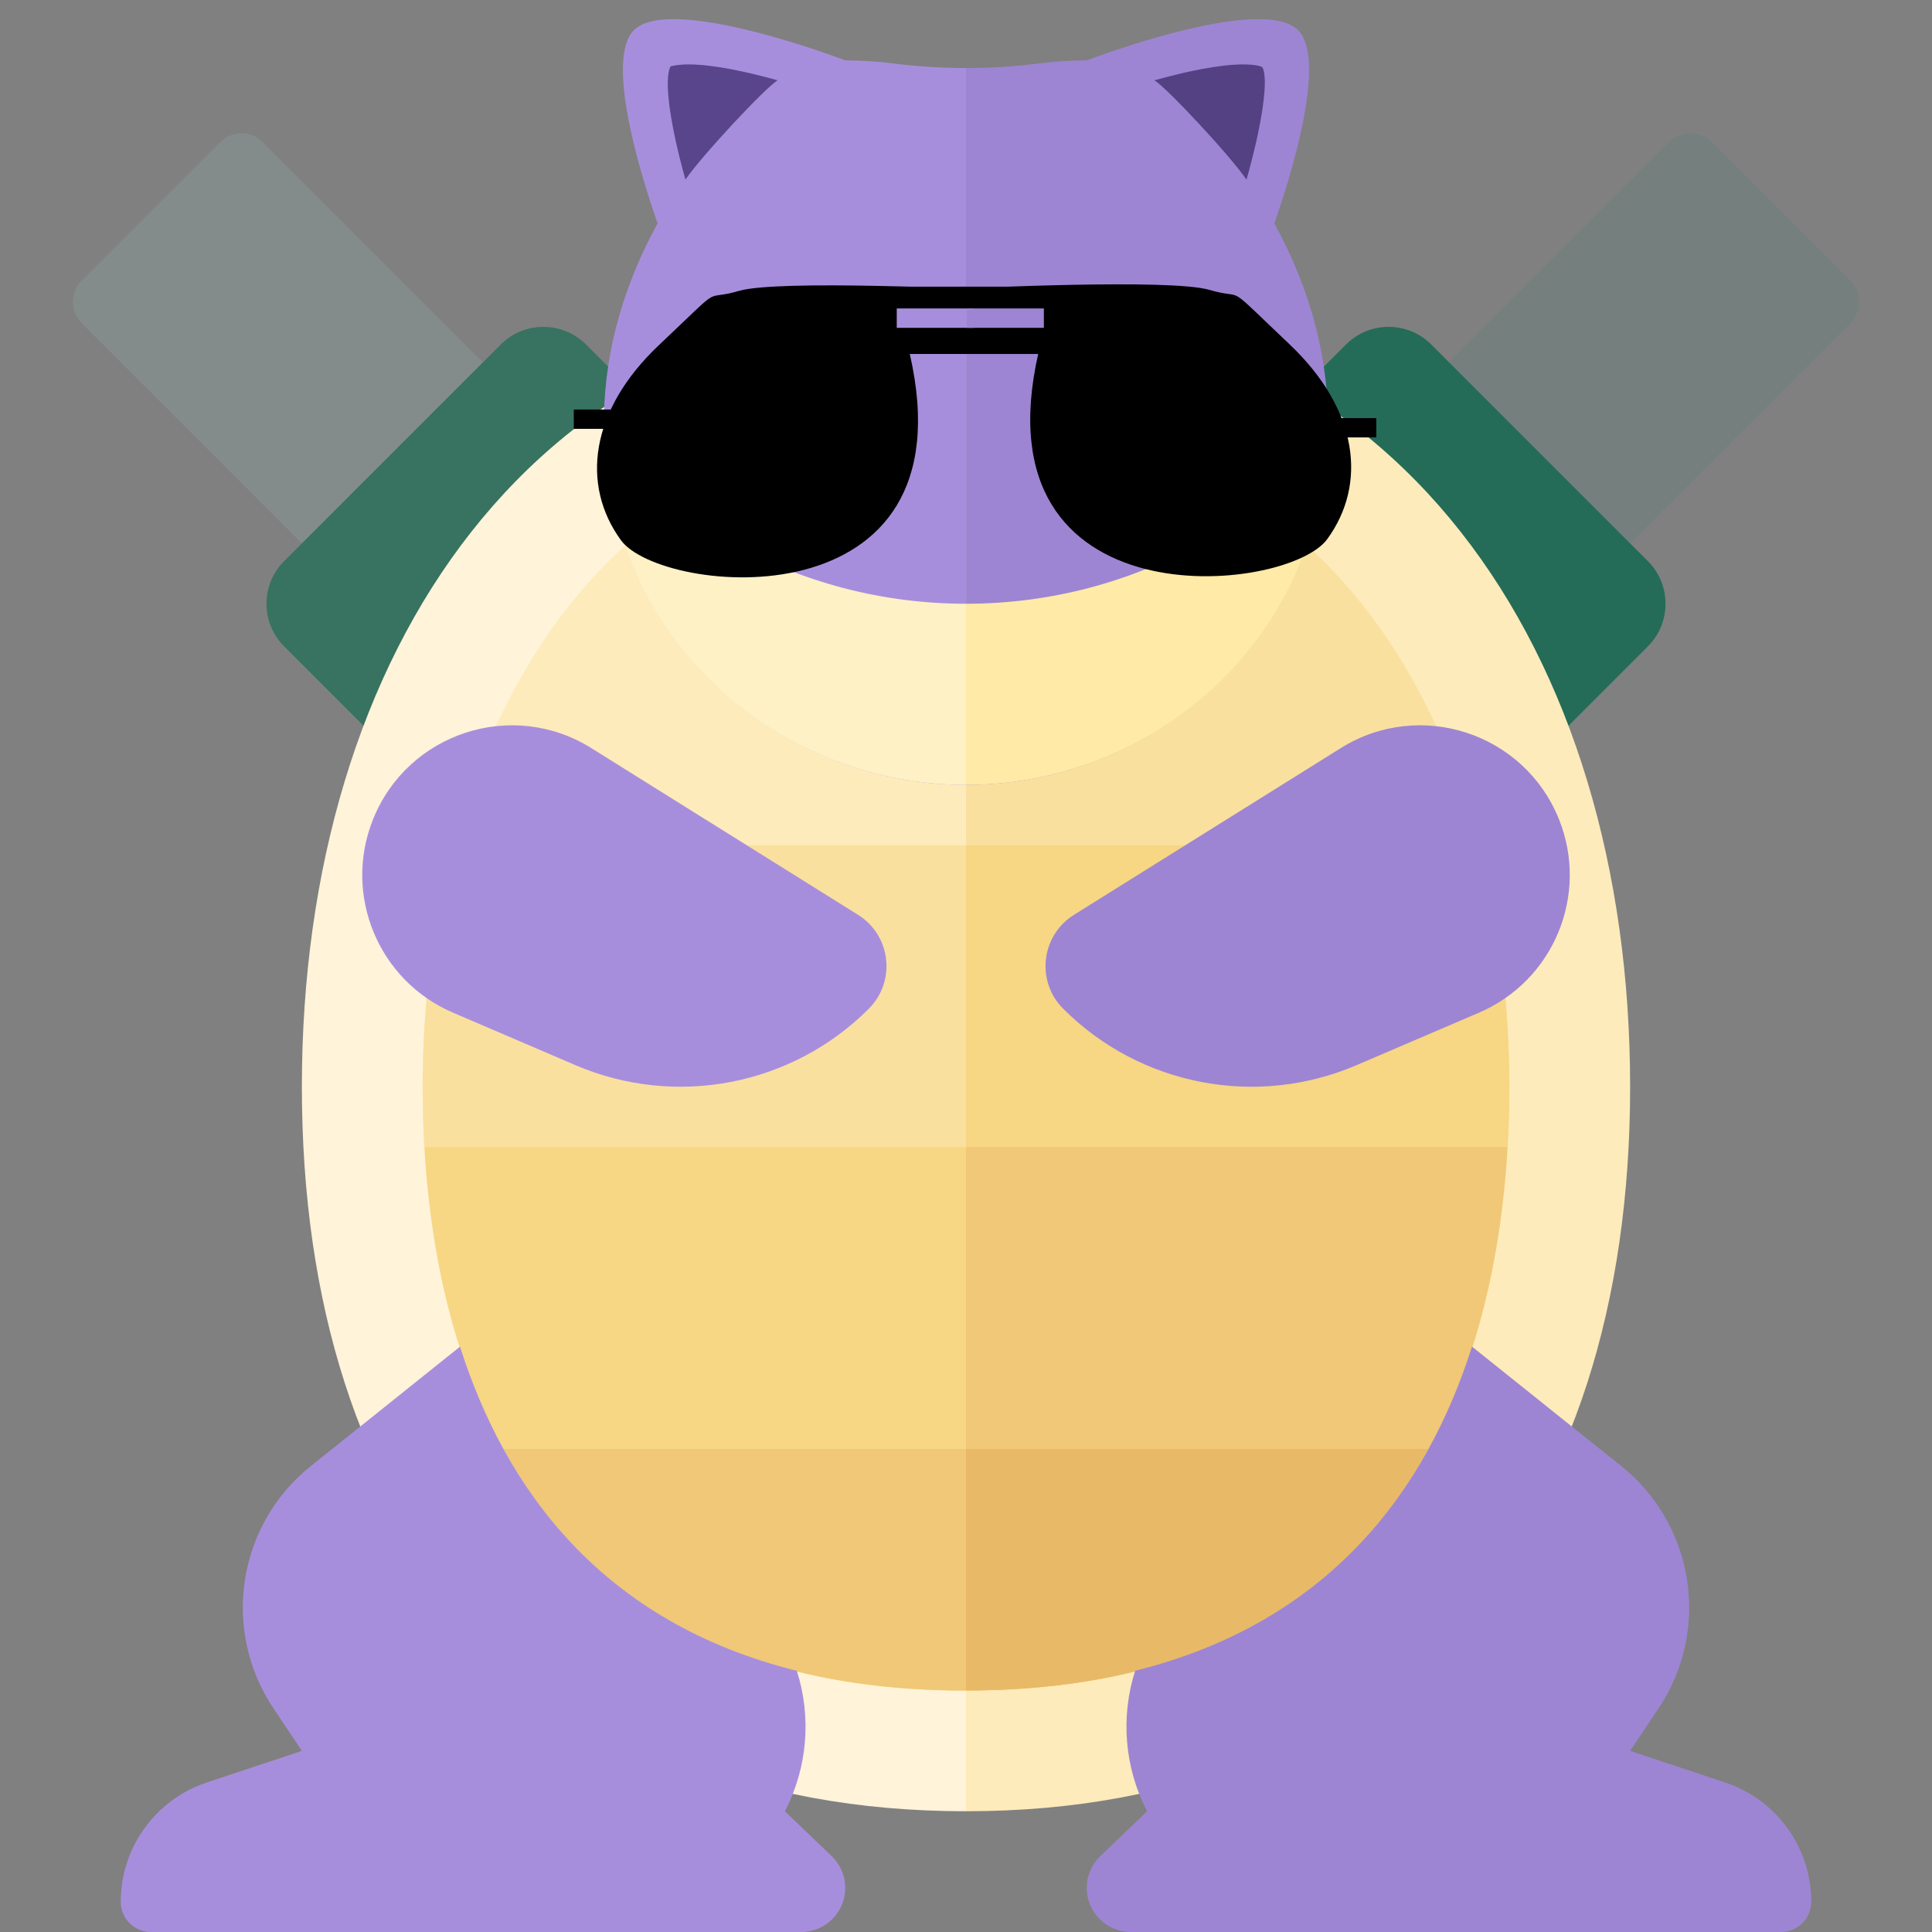 <?xml version="1.0" encoding="utf-8"?>
<!-- Generator: Adobe Illustrator 13.0.0, SVG Export Plug-In . SVG Version: 6.00 Build 14948)  -->
<!DOCTYPE svg PUBLIC "-//W3C//DTD SVG 1.1//EN" "http://www.w3.org/Graphics/SVG/1.1/DTD/svg11.dtd">
<svg version="1.1" id="Layer_1" xmlns="http://www.w3.org/2000/svg" xmlns:xlink="http://www.w3.org/1999/xlink" x="0px" y="0px"
	 width="32px" height="32px" viewBox="0 0 32 32" enable-background="new 0 0 32 32" xml:space="preserve">
<rect x="0" y="0" width="32" height="32" fill="#808080" stroke="none"/>
<g id="icons">
	<g>
		<path fill="#838C8A" d="M5,9L1.354,5.354c-0.195-0.195-0.195-0.512,0-0.707l2.293-2.293c0.195-0.195,0.512-0.195,0.707,0L8,6L5,9z
			"/>
		<path fill="#757F7E" d="M27,9l3.646-3.646c0.194-0.195,0.194-0.512,0-0.707l-2.293-2.293c-0.195-0.195-0.513-0.195-0.707,0L24,6
			L27,9z"/>
		<path fill="#246C57" d="M27.293,9.293l-3.586-3.586c-0.391-0.391-1.023-0.391-1.414,0l-0.754,0.754
			c2.047,1.236,3.534,3.184,4.434,5.566l1.32-1.32C27.684,10.317,27.684,9.683,27.293,9.293z"/>
		<path fill="#377360" d="M10.461,6.461L9.707,5.707c-0.391-0.391-1.024-0.391-1.414,0L4.707,9.293
			c-0.391,0.391-0.391,1.024,0,1.414l1.32,1.32C6.927,9.645,8.415,7.697,10.461,6.461z"/>
		<path fill="#FDEBBB" d="M27,18c0-7.18-3.82-13-11-13v25C23.18,30,27,25.18,27,18z"/>
		<path fill="#FFF3D9" d="M16,5C8.82,5,5,10.82,5,18c0,7.18,3.82,12,11,12V5z"/>
		<path fill="#FDEBBB" d="M16,7.006c-6.643,0-9,5.926-9,11c0,3.735,1.169,10,9,10V7.006z"/>
		<path fill="#FAE09F" d="M25,18c0-5.074-2.357-11-9-11v21C23.831,28,25,21.734,25,18z"/>
		<path fill="#A78EDD" d="M14.792,1.051C14.527,1.018,14.263,1,14,1l0,0l0,0c0,0-2.891-1.109-3.5-0.5
			c-0.489,0.489,0.129,2.447,0.392,3.2C8.351,8.324,11.628,13,16,13V1.127C15.596,1.127,15.192,1.101,14.792,1.051z"/>
		<path fill="#9D85D3" d="M21.107,3.7c0.264-0.753,0.881-2.711,0.393-3.2C20.891-0.109,18,1,18,1l0,0l0,0
			c-0.262,0-0.527,0.018-0.791,0.051c-0.4,0.051-0.804,0.076-1.208,0.076V13C20.372,13,23.648,8.324,21.107,3.7z"/>
		<path fill="#FEF1C6" d="M10.255,8.732C10.971,11.206,13.29,13,16,13v-3c-1.406,0-2.726-0.363-3.874-1
			C11.437,8.618,10.801,8.614,10.255,8.732z"/>
		<path fill="#FFEAA7" d="M21.743,8.732C21.027,11.206,18.709,13,15.999,13v-3c1.405,0,2.726-0.363,3.874-1
			C20.563,8.618,21.198,8.614,21.743,8.732z"/>
		<path fill="#FAE09F" d="M16,14H7.514C7.163,15.312,7,16.684,7,18c0,3.734,1.169,10,9,10V14z"/>
		<path fill="#F7D684" d="M16,14v14c7.831,0,9-6.266,9-10c0-1.316-0.163-2.688-0.514-4H16z"/>
		<g>
			<path fill="#FFFFFF" d="M13.967,7.575c-0.281-0.54-0.902-1.454-2.035-1.882c-0.09-0.034-0.193-0.021-0.27,0.036
				c-0.153,0.112-0.397,0.364-0.569,0.899c-0.176,0.549-0.067,0.97,0.028,1.194C11.168,7.931,11.274,8,11.393,8h2.311
				C13.922,8,14.068,7.769,13.967,7.575z"/>
			<path fill="#96643B" d="M13.967,7.575c-0.26-0.5-0.818-1.317-1.799-1.775c-0.149,0.135-0.342,0.377-0.487,0.828
				c-0.176,0.549-0.067,0.97,0.028,1.194C11.756,7.931,11.862,8,11.981,8h1.723C13.922,8,14.068,7.769,13.967,7.575z"/>
			<path fill="#373F3F" d="M13.29,7.822c0.092-0.216,0.192-0.621,0.039-1.145c-0.21-0.23-0.456-0.461-0.763-0.656
				c-0.103,0.143-0.208,0.333-0.296,0.607c-0.176,0.549-0.067,0.97,0.028,1.194C12.344,7.931,12.45,8,12.569,8h0.449
				C13.138,8,13.244,7.931,13.29,7.822z"/>
		</g>
		<g>
			<path fill="#F7F7F7" d="M18.033,7.575c0.281-0.54,0.902-1.454,2.035-1.882c0.09-0.034,0.193-0.021,0.27,0.036
				c0.153,0.112,0.396,0.364,0.569,0.899c0.176,0.549,0.067,0.97-0.028,1.194C20.832,7.931,20.727,8,20.607,8h-2.312
				C18.078,8,17.932,7.769,18.033,7.575z"/>
			<path fill="#8D5B36" d="M20.29,7.822c0.095-0.223,0.204-0.646,0.028-1.194c-0.146-0.45-0.338-0.693-0.487-0.828
				c-0.979,0.458-1.538,1.274-1.799,1.775C17.932,7.769,18.078,8,18.296,8h1.724C20.139,8,20.244,7.931,20.29,7.822z"/>
			<path fill="#2B3332" d="M19.702,7.822c0.095-0.223,0.204-0.646,0.028-1.194c-0.088-0.274-0.193-0.464-0.297-0.607
				c-0.307,0.196-0.553,0.425-0.763,0.656c-0.153,0.524-0.053,0.928,0.039,1.144C18.756,7.931,18.861,8,18.98,8h0.449
				C19.55,8,19.656,7.931,19.702,7.822z"/>
		</g>
		<path fill="#F7D684" d="M16,19H7.033C7.249,22.753,8.83,28,16,28V19z"/>
		<path fill="#F0C877" d="M16,28c7.17,0,8.751-5.247,8.967-9H16V28z"/>
		<path fill="#F0C877" d="M16,24H8.342c1.222,2.223,3.492,4,7.658,4V24z"/>
		<path fill="#E8BA67" d="M16,28c4.166,0,6.436-1.777,7.658-4H16V28z"/>
		<path fill="#9D85D3" d="M24.497,16.773l-2.032,0.871c-1.656,0.709-3.58,0.34-4.855-0.936l0,0
			c-0.455-0.455-0.367-1.214,0.178-1.555l4.419-2.762c1.31-0.819,3.042-0.253,3.616,1.182l0,0
			C26.322,14.822,25.734,16.242,24.497,16.773z"/>
		<path fill="#A78EDD" d="M7.503,16.773l2.032,0.871c1.657,0.709,3.58,0.34,4.855-0.936l0,0c0.455-0.455,0.368-1.214-0.177-1.555
			l-4.419-2.762c-1.31-0.819-3.042-0.253-3.616,1.182l0,0C5.678,14.822,6.266,16.242,7.503,16.773z"/>
		<path fill="#9D85D3" d="M28.578,29.525L27,29l0.475-0.711c0.862-1.295,0.592-3.035-0.623-4.007l-2.471-1.978
			c-0.747,2.346-2.337,4.563-5.579,5.369C18.561,28.427,18.618,29.266,19,30l-0.775,0.743C18.081,30.881,18,31.07,18,31.27
			c0,0.403,0.327,0.73,0.73,0.73H29.5c0.275,0,0.5-0.225,0.5-0.5v-0.001C30,30.604,29.427,29.809,28.578,29.525z"/>
		<path fill="#A78EDD" d="M13,30c0.382-0.734,0.439-1.573,0.198-2.326c-3.242-0.806-4.832-3.023-5.579-5.369l-2.471,1.978
			c-1.215,0.972-1.485,2.712-0.622,4.007L5,29l-1.578,0.525C2.573,29.809,2,30.604,2,31.499V31.5C2,31.775,2.224,32,2.5,32h10.77
			c0.403,0,0.73-0.327,0.73-0.73c0-0.199-0.081-0.389-0.225-0.526L13,30z"/>
		<path fill="#58458C" d="M12.88,1.33c-0.513-0.142-1.068-0.263-1.47-0.263c-0.201,0-0.286,0.03-0.299,0.03
			c-0.001,0-0.001,0-0.002,0c-0.121,0.204-0.008,0.983,0.244,1.877C11.632,2.57,12.676,1.452,12.88,1.33z"/>
		<path fill="#534184" d="M20.646,2.975c0.256-0.899,0.373-1.679,0.261-1.863c0,0-0.073-0.045-0.316-0.045
			c-0.401,0-0.957,0.12-1.47,0.263C19.324,1.452,20.368,2.57,20.646,2.975z"/>
	</g>
</g>
<g id="labels">
</g>
<path d="M16.266,4.794c0,0-3.371-0.166-4.023,0.023c-0.652,0.19-0.19-0.178-1.332,0.902C9.769,6.8,9.619,8.034,10.285,8.948
	s5.816,1.423,4.784-3.085c0.68-0.237,1.196-0.047,1.196-0.047V4.794z"/>
<path d="M16.004,4.777c0,0,3.37-0.166,4.022,0.023c0.652,0.19,0.191-0.179,1.332,0.902s1.291,2.314,0.625,3.228
	c-0.666,0.913-5.815,1.423-4.783-3.086c-0.679-0.237-1.362-0.042-1.196-0.047C16.171,5.792,16.004,4.777,16.004,4.777z"/>
<rect x="22.185" y="6.925" width="0.611" height="0.32"/>
<rect x="9.504" y="6.783" width="0.612" height="0.32"/>
<rect x="14.853" y="4.748" width="2.445" height="1.115"/>
<rect x="14.853" y="5.109" fill="#A78EDD" width="1.277" height="0.321"/>
<rect x="16.013" y="5.109" fill="#9D85D3" width="1.277" height="0.321"/>
</svg>
